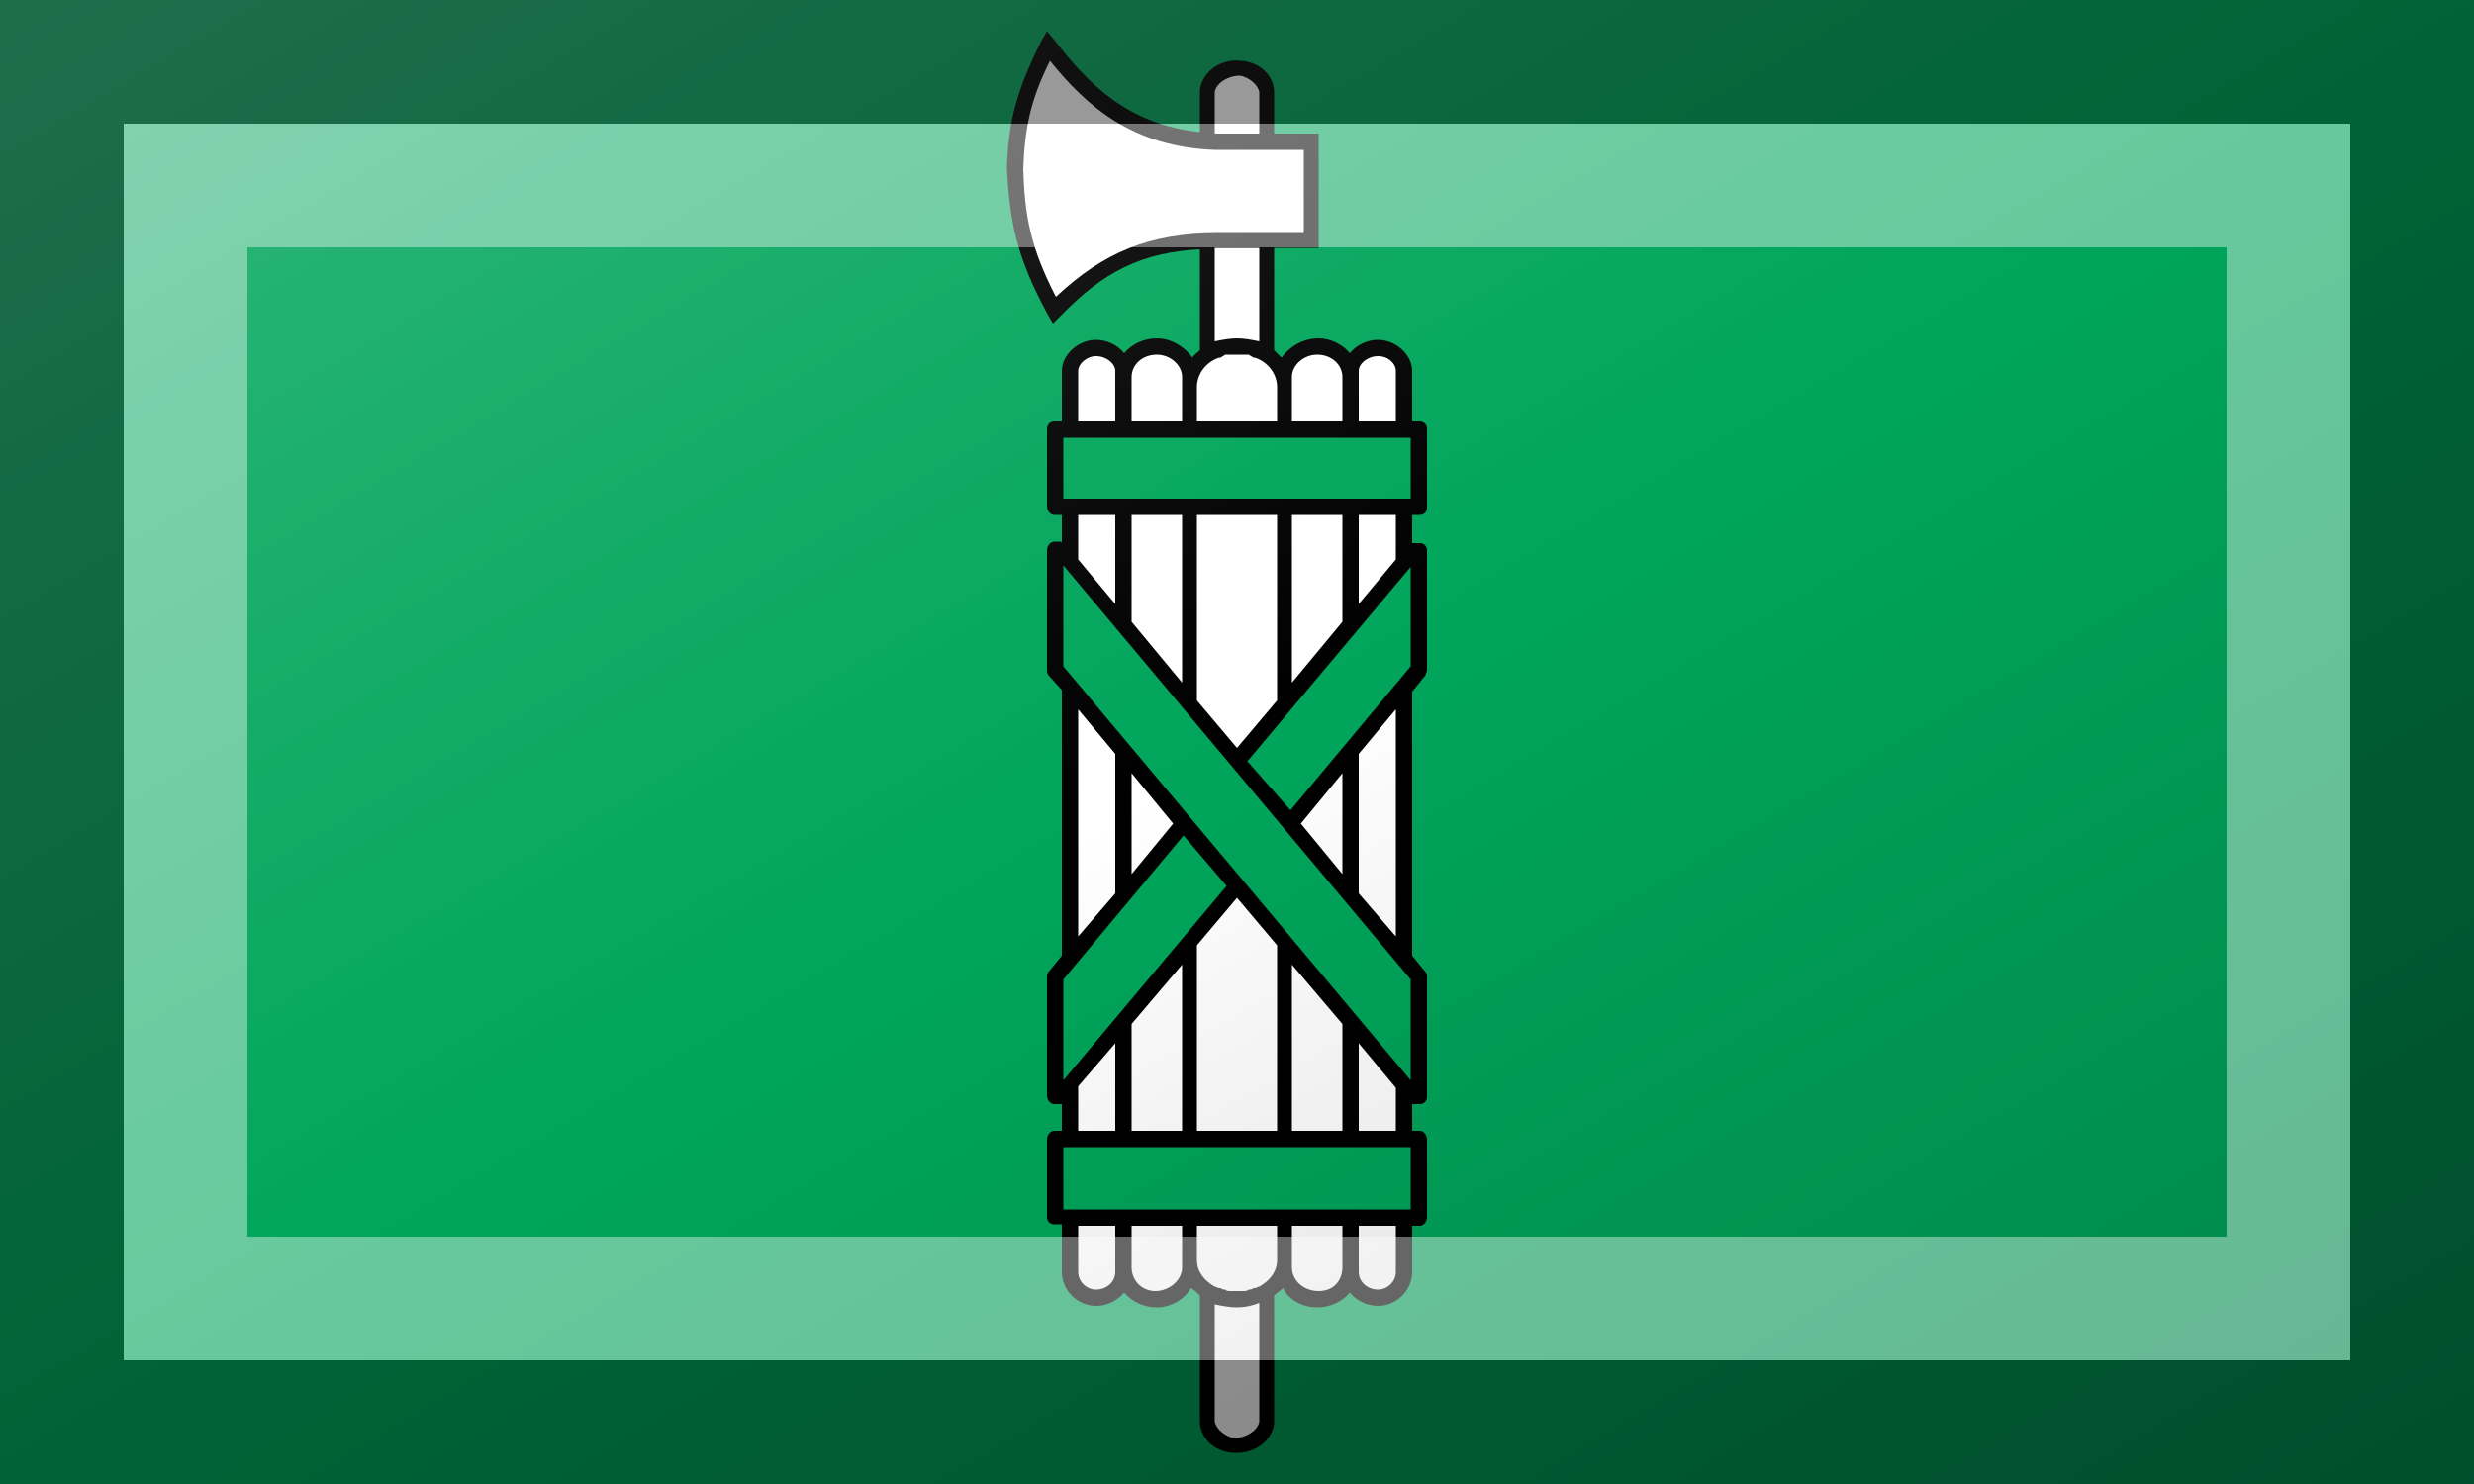 <?xml version="1.0"?>
<svg xmlns="http://www.w3.org/2000/svg" xmlns:xlink="http://www.w3.org/1999/xlink" version="1.1" width="600" height="360" viewBox="0 0 600 360">
<!-- Generated by Kreative Vexillo v1.0 -->
<style>
.black{fill:rgb(0,0,0);}
.green{fill:rgb(0,165,91);}
.white{fill:rgb(255,255,255);}
</style>
<defs>
<path id="e1" d="M 0.123 -0.153 C 0.126 -0.153 0.128 -0.155 0.128 -0.158 V -0.211 C 0.128 -0.214 0.126 -0.216 0.123 -0.216 H 0.118 V -0.25 C 0.118 -0.261 0.107 -0.271 0.095 -0.271 C 0.095 -0.271 0.095 -0.271 0.095 -0.271 C 0.087 -0.271 0.08 -0.267 0.076 -0.262 C 0.071 -0.268 0.063 -0.272 0.055 -0.272 C 0.044 -0.272 0.035 -0.266 0.03 -0.259 C 0.029 -0.26 0.027 -0.262 0.025 -0.264 V -0.333 H 0.055 V -0.41 H 0.025 V -0.438 L 0.025 -0.439 C 0.024 -0.45 0.015 -0.458 0.003 -0.459 C -0.011 -0.461 -0.024 -0.451 -0.025 -0.439 L -0.025 -0.438 V -0.411 C -0.073 -0.416 -0.1 -0.443 -0.123 -0.473 L -0.128 -0.479 L -0.132 -0.472 C -0.148 -0.44 -0.154 -0.419 -0.155 -0.387 L -0.155 -0.386 L -0.155 -0.386 C -0.153 -0.351 -0.149 -0.328 -0.128 -0.289 L -0.124 -0.282 L -0.119 -0.287 C -0.09 -0.317 -0.064 -0.33 -0.025 -0.332 V -0.264 C -0.027 -0.262 -0.029 -0.261 -0.03 -0.259 C -0.035 -0.266 -0.044 -0.272 -0.054 -0.272 C -0.063 -0.272 -0.071 -0.268 -0.076 -0.262 C -0.08 -0.267 -0.087 -0.271 -0.095 -0.271 C -0.095 -0.271 -0.095 -0.271 -0.095 -0.271 C -0.107 -0.271 -0.118 -0.261 -0.118 -0.25 V -0.216 H -0.123 C -0.126 -0.216 -0.128 -0.214 -0.128 -0.211 V -0.159 C -0.128 -0.156 -0.126 -0.153 -0.123 -0.153 H -0.118 V -0.134 C -0.118 -0.134 -0.118 -0.135 -0.119 -0.135 H -0.123 C -0.126 -0.135 -0.128 -0.132 -0.128 -0.129 V -0.049 C -0.128 -0.048 -0.128 -0.046 -0.127 -0.045 L -0.118 -0.035 V 0.144 L -0.127 0.155 C -0.128 0.156 -0.128 0.157 -0.128 0.158 V 0.238 C -0.128 0.241 -0.126 0.244 -0.123 0.244 H -0.119 C -0.118 0.244 -0.118 0.244 -0.118 0.244 V 0.262 H -0.123 C -0.126 0.262 -0.128 0.265 -0.128 0.268 V 0.32 C -0.128 0.323 -0.126 0.325 -0.123 0.325 H -0.118 V 0.357 C -0.118 0.37 -0.107 0.38 -0.095 0.38 C -0.095 0.38 -0.095 0.38 -0.095 0.38 C -0.087 0.38 -0.08 0.376 -0.076 0.371 C -0.071 0.377 -0.063 0.381 -0.054 0.381 C -0.044 0.381 -0.035 0.375 -0.031 0.368 C -0.029 0.369 -0.027 0.371 -0.025 0.373 V 0.458 L -0.025 0.459 C -0.024 0.47 -0.015 0.478 -0.003 0.479 C -0.002 0.479 -9.000029E-4 0.479 -2.7939677E-9 0.479 C 0.013 0.479 0.024 0.47 0.025 0.459 L 0.025 0.458 V 0.373 C 0.027 0.371 0.029 0.37 0.031 0.368 C 0.035 0.376 0.044 0.381 0.054 0.381 C 0.063 0.381 0.071 0.377 0.076 0.371 C 0.08 0.376 0.087 0.38 0.095 0.38 C 0.095 0.38 0.095 0.38 0.095 0.38 C 0.107 0.38 0.118 0.37 0.118 0.357 V 0.326 H 0.123 C 0.126 0.326 0.128 0.323 0.128 0.32 V 0.268 C 0.128 0.265 0.126 0.262 0.123 0.262 H 0.118 V 0.244 C 0.118 0.244 0.118 0.244 0.119 0.244 H 0.123 C 0.126 0.244 0.128 0.242 0.128 0.239 V 0.158 C 0.128 0.157 0.128 0.156 0.127 0.155 L 0.118 0.144 V -0.034 L 0.127 -0.045 C 0.127 -0.046 0.128 -0.047 0.128 -0.049 V -0.129 C 0.128 -0.132 0.126 -0.134 0.123 -0.134 H 0.119 C 0.119 -0.134 0.118 -0.134 0.118 -0.134 V -0.153 H 0.123 Z"/>
<path id="e2" d="M -0.082 -0.216 H -0.107 V -0.25 C -0.107 -0.255 -0.101 -0.26 -0.095 -0.26 C -0.095 -0.26 -0.095 -0.26 -0.095 -0.26 C -0.088 -0.26 -0.082 -0.255 -0.082 -0.25 V -0.216 Z M -0.082 0.326 H -0.107 V 0.357 C -0.107 0.364 -0.101 0.369 -0.095 0.369 C -0.095 0.369 -0.095 0.369 -0.095 0.369 C -0.088 0.369 -0.082 0.364 -0.082 0.357 H -0.082 C -0.082 0.356 -0.082 0.355 -0.082 0.354 V 0.326 Z M -0.071 0.354 C -0.071 0.363 -0.064 0.37 -0.055 0.37 S -0.037 0.363 -0.037 0.354 V 0.326 H -0.071 V 0.354 Z M -0.015 0.379 V 0.458 C -0.014 0.463 -0.008 0.468 -0.002 0.469 C 0.006 0.469 0.014 0.464 0.015 0.458 V 0.378 C 0.01 0.38 0.005 0.381 -9.999983E-5 0.381 S -0.01 0.38 -0.015 0.379 Z M -0.071 -0.081 L -0.037 -0.04 V -0.153 H -0.071 V -0.081 Z M -0.071 0.262 H -0.037 V 0.15 L -0.071 0.19 V 0.262 Z M -0.054 -0.261 C -0.064 -0.261 -0.071 -0.254 -0.071 -0.246 V -0.216 H -0.037 V -0.246 C -0.037 -0.254 -0.045 -0.261 -0.054 -0.261 Z M 0.015 -0.343 L 0.045 -0.343 V -0.399 H 0.015 H -0.009 C -0.011 -0.399 -0.013 -0.399 -0.015 -0.399 C -0.07 -0.401 -0.101 -0.428 -0.126 -0.459 C -0.139 -0.433 -0.143 -0.414 -0.144 -0.386 C -0.143 -0.354 -0.139 -0.333 -0.122 -0.3 C -0.09 -0.33 -0.059 -0.343 -0.013 -0.343 H 0.015 Z M 0.015 -0.41 V -0.438 C 0.014 -0.443 0.008 -0.448 0.002 -0.449 C -0.006 -0.449 -0.014 -0.444 -0.015 -0.438 V -0.41 C -0.013 -0.41 -0.011 -0.41 -0.009 -0.41 H 0.015 Z M -0.015 -0.27 C -0.01 -0.271 -0.005 -0.272 0.0 -0.272 S 0.01 -0.271 0.015 -0.27 V -0.333 H -0.013 C -0.013 -0.333 -0.014 -0.333 -0.015 -0.333 V -0.27 Z M -0.082 0.008 L -0.107 -0.022 V 0.131 L -0.082 0.102 V 0.008 Z M -0.071 0.021 V 0.089 L -0.043 0.055 L -0.071 0.021 Z M -0.107 0.262 H -0.082 V 0.203 L -0.107 0.232 V 0.262 Z M -0.082 -0.153 H -0.107 V -0.123 L -0.082 -0.093 V -0.153 Z M 0.082 0.354 C 0.082 0.355 0.082 0.356 0.082 0.357 H 0.082 C 0.082 0.364 0.088 0.369 0.095 0.369 C 0.095 0.369 0.095 0.369 0.095 0.369 C 0.101 0.369 0.107 0.364 0.107 0.357 V 0.326 H 0.082 V 0.354 Z M 0.082 0.262 H 0.107 V 0.233 L 0.082 0.203 V 0.262 Z M 0.054 -0.261 C 0.045 -0.261 0.037 -0.254 0.037 -0.246 V -0.216 H 0.071 V -0.246 C 0.071 -0.254 0.064 -0.261 0.054 -0.261 Z M 0.095 -0.26 C 0.095 -0.26 0.095 -0.26 0.095 -0.26 C 0.088 -0.26 0.082 -0.255 0.082 -0.25 V -0.216 H 0.107 V -0.25 C 0.107 -0.255 0.102 -0.26 0.095 -0.26 Z M 0.037 -0.04 L 0.071 -0.081 V -0.153 H 0.037 V -0.04 Z M 0.082 0.102 L 0.107 0.131 V -0.022 L 0.082 0.008 V 0.102 Z M 0.082 -0.093 L 0.107 -0.123 V -0.153 H 0.082 V -0.093 Z M 0.037 0.354 C 0.037 0.363 0.045 0.37 0.055 0.37 S 0.071 0.363 0.071 0.354 V 0.326 H 0.037 V 0.354 Z M -0.015 -0.153 H -0.027 V -0.028 L 0.0 0.004 L 0.027 -0.028 V -0.153 H 0.015 H -0.015 Z M -0.027 0.137 V 0.262 H -0.015 H 0.015 H 0.027 V 0.137 L 0.0 0.105 L -0.027 0.137 Z M 0.012 -0.259 C 0.011 -0.259 0.011 -0.259 0.011 -0.259 C 0.01 -0.26 0.009 -0.26 0.008 -0.261 C 0.008 -0.261 0.008 -0.261 0.008 -0.261 C 0.007 -0.261 0.005 -0.261 0.004 -0.261 C 0.004 -0.261 0.004 -0.261 0.004 -0.261 C 0.002 -0.261 0.001 -0.261 0.0 -0.261 S -0.002 -0.261 -0.004 -0.261 C -0.004 -0.261 -0.004 -0.261 -0.004 -0.261 C -0.005 -0.261 -0.007 -0.261 -0.008 -0.261 C -0.008 -0.261 -0.008 -0.261 -0.008 -0.261 C -0.009 -0.26 -0.01 -0.26 -0.011 -0.259 C -0.011 -0.259 -0.011 -0.259 -0.012 -0.259 C -0.021 -0.256 -0.027 -0.248 -0.027 -0.239 V -0.216 H -0.015 H 0.015 H 0.027 V -0.239 C 0.027 -0.248 0.021 -0.256 0.012 -0.259 Z M 0.037 0.262 H 0.071 V 0.19 L 0.037 0.15 V 0.262 Z M 0.071 0.089 V 0.021 L 0.043 0.055 L 0.071 0.089 Z M -0.015 0.326 H -0.027 V 0.349 C -0.027 0.357 -0.022 0.363 -0.015 0.367 C -0.015 0.367 -0.015 0.367 -0.015 0.367 C -0.014 0.367 -0.013 0.368 -0.012 0.368 C -0.012 0.368 -0.011 0.368 -0.011 0.368 C -0.01 0.369 -0.009 0.369 -0.008 0.369 C -0.008 0.369 -0.008 0.369 -0.008 0.369 C -0.007 0.37 -0.006 0.37 -0.004 0.37 C -0.004 0.37 -0.004 0.37 -0.004 0.37 C -0.002 0.37 -0.001 0.37 -9.313226E-10 0.37 C 0.001 0.37 0.002 0.37 0.004 0.37 C 0.004 0.37 0.004 0.37 0.004 0.37 C 0.005 0.37 0.007 0.37 0.008 0.369 C 0.008 0.369 0.008 0.369 0.008 0.369 C 0.009 0.369 0.01 0.369 0.011 0.368 C 0.011 0.368 0.011 0.368 0.012 0.368 C 0.013 0.368 0.014 0.367 0.015 0.367 C 0.015 0.367 0.015 0.367 0.015 0.367 C 0.022 0.363 0.027 0.357 0.027 0.349 V 0.326 H 0.015 H -0.015 Z"/>
<path id="e3" d="M -0.117 0.273 H 0.117 V 0.315 H -0.117 V 0.273 Z M -0.036 0.063 L -0.117 0.16 V 0.228 L -0.007 0.097 L -0.036 0.063 Z M 0.036 0.046 L 0.117 -0.051 V -0.118 L 0.007 0.013 L 0.036 0.046 Z M -0.117 -0.205 V -0.164 H 0.117 V -0.205 H -0.117 Z M -0.117 -0.051 L 0.117 0.228 V 0.16 L -0.117 -0.119 V -0.051 Z"/>
<linearGradient id="glaze" x1="0%" y1="0%" x2="100%" y2="100%">
<stop offset="0%" stop-color="rgb(255,255,255)" stop-opacity="0.2"/>
<stop offset="49.999%" stop-color="rgb(255,255,255)" stop-opacity="0.0"/>
<stop offset="50.001%" stop-color="rgb(0,0,0)" stop-opacity="0.0"/>
<stop offset="100%" stop-color="rgb(0,0,0)" stop-opacity="0.2"/>
</linearGradient>
</defs>
<g>
<rect x="0" y="0" width="600" height="360" class="green"/>
<use xlink:href="#e1" transform="translate(300 180) scale(360 360) rotate(0)" class="black"/>
<use xlink:href="#e2" transform="translate(300 180) scale(360 360) rotate(0)" class="white"/>
<use xlink:href="#e3" transform="translate(300 180) scale(360 360) rotate(0)" class="green"/>
</g>
<g>
<rect x="0" y="0" width="600" height="360" fill="url(#glaze)"/>
<path d="M 30 30 L 570 30 L 570 330 L 30 330 Z M 60 60 L 60 300 L 540 300 L 540 60 Z" fill="rgb(255,255,255)" opacity="0.4"/>
<path d="M 0 0 L 600 0 L 600 360 L 0 360 Z M 30 30 L 30 330 L 570 330 L 570 30 Z" fill="rgb(0,0,0)" opacity="0.4"/>
</g>
</svg>
